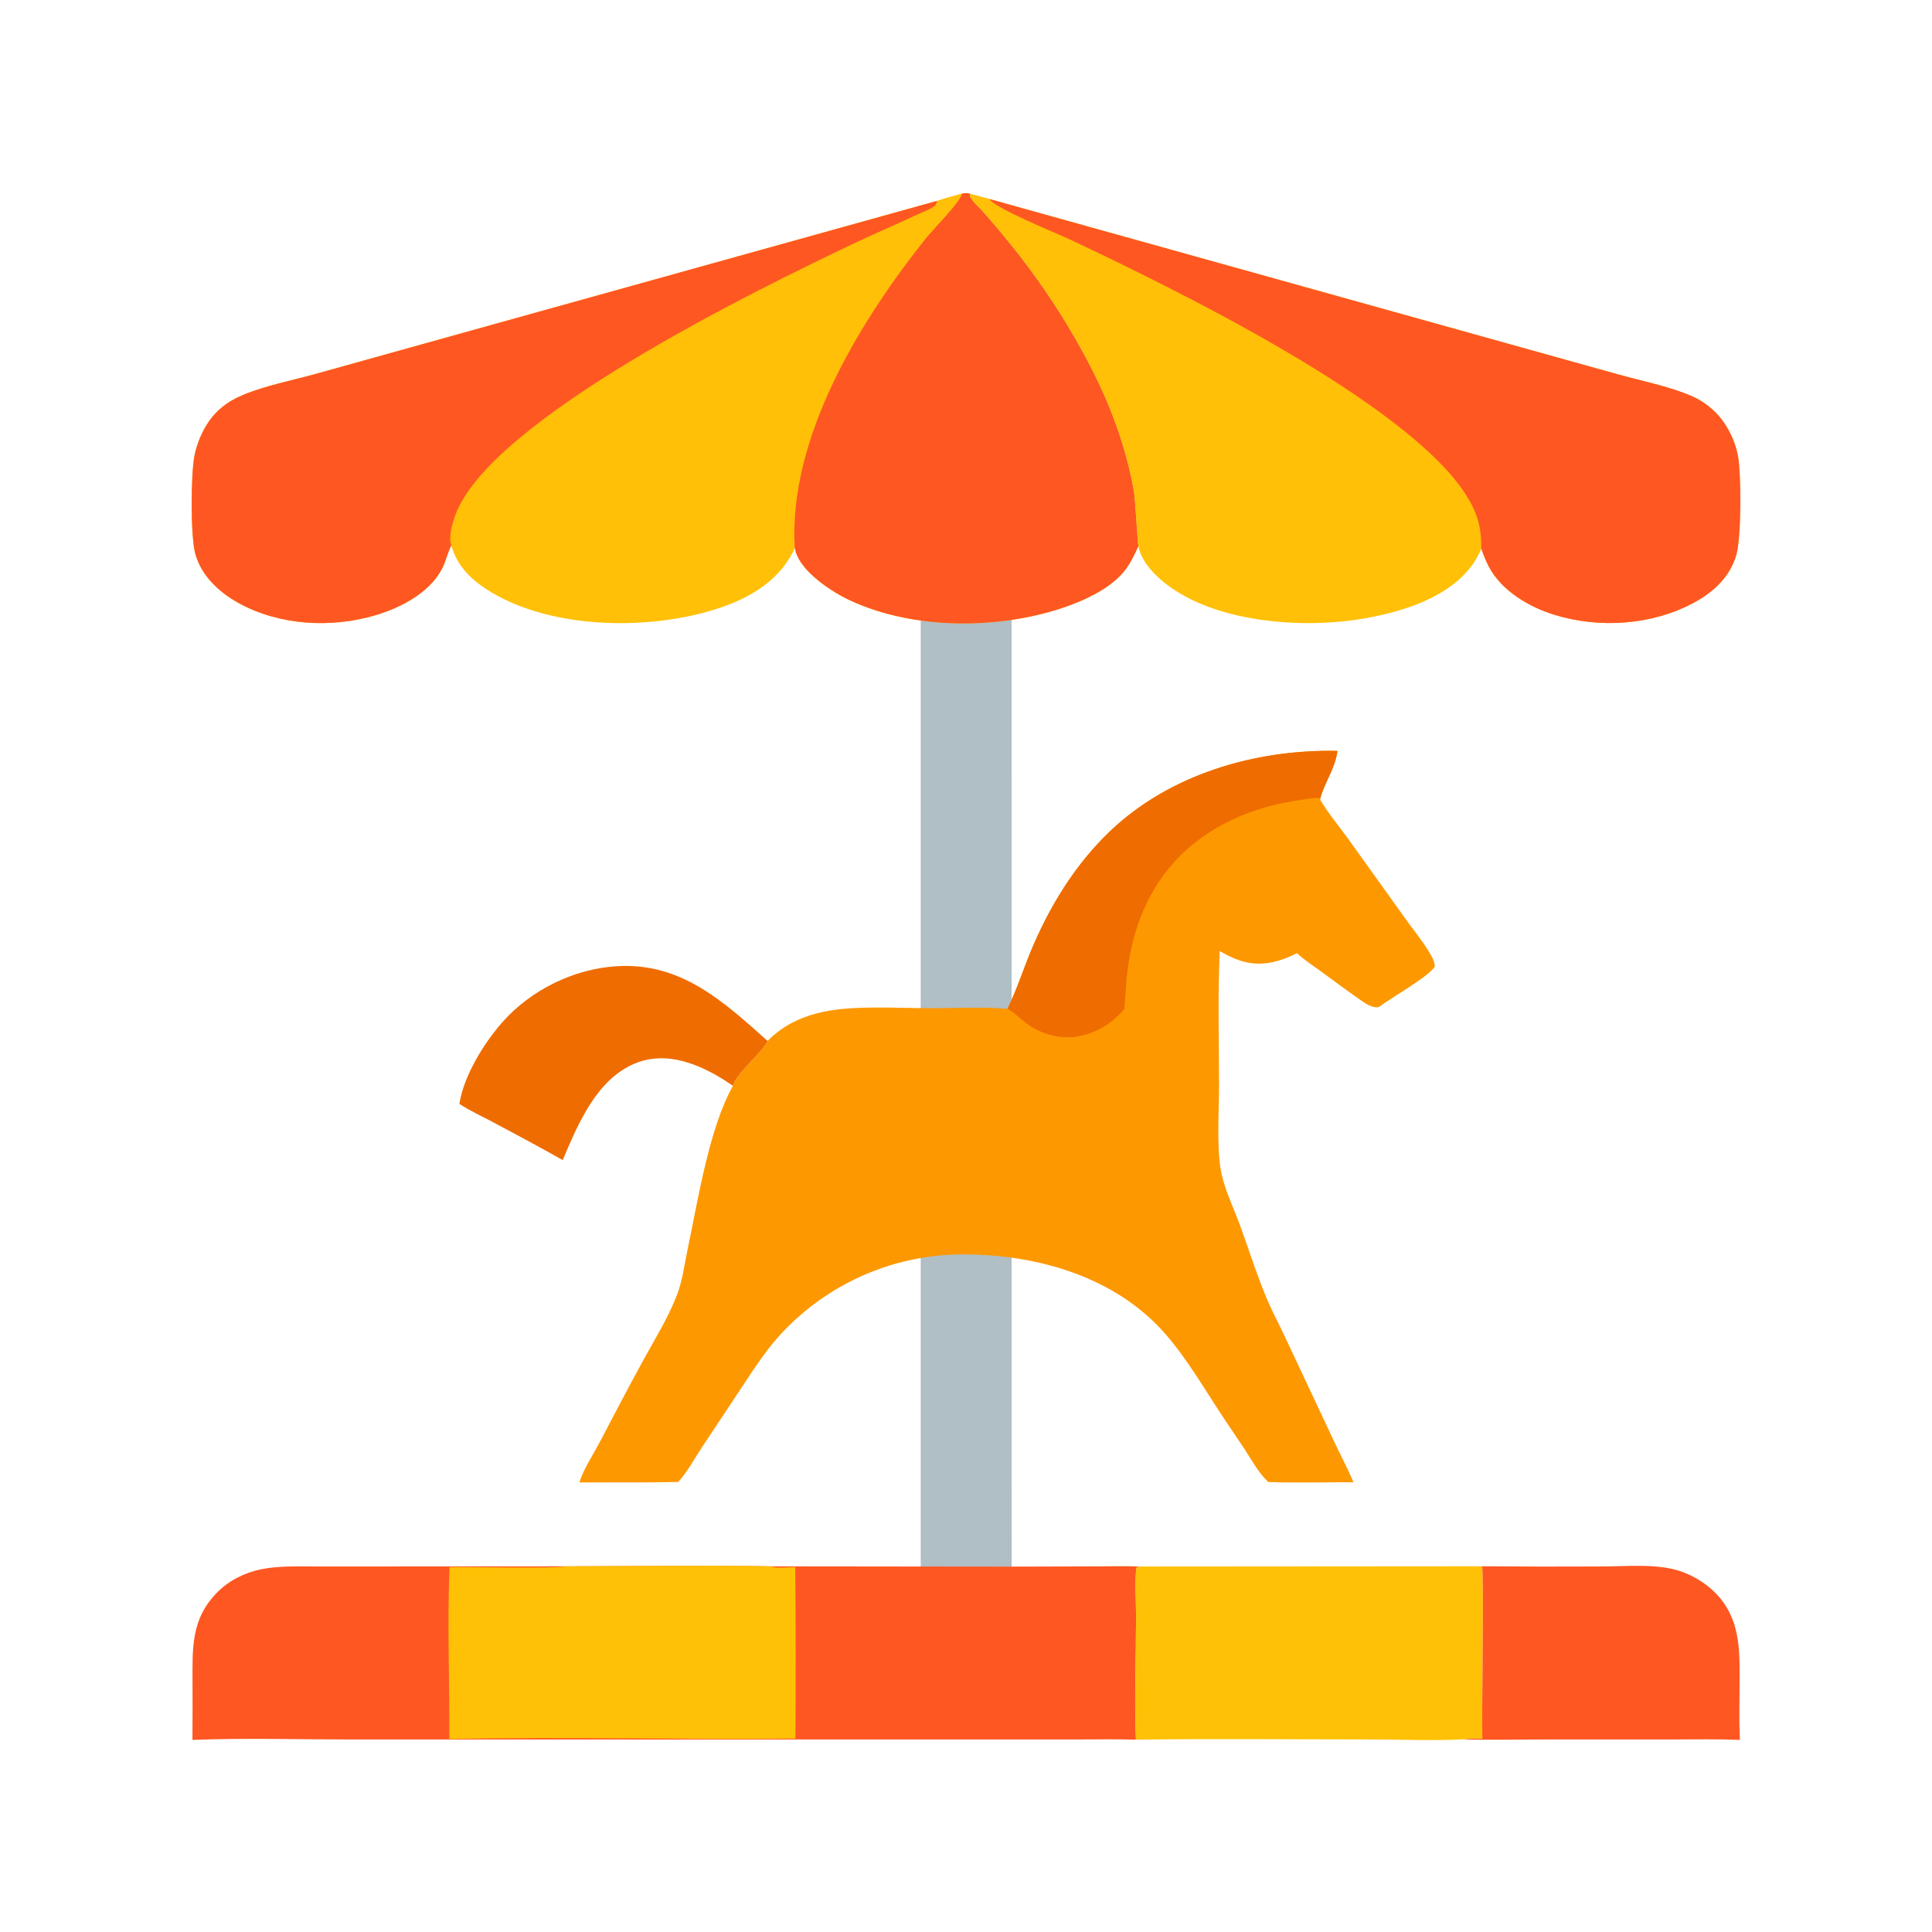 <svg xmlns="http://www.w3.org/2000/svg" viewBox="0 0 512 512" height="512.0px" width="512.0px">
<path id="" fill="#b0bec5" fill-opacity="1.0" stroke="#000000" stroke-width="0.0" stroke-opacity="1.0" stroke-linecap="round" stroke-linejoin="round"  filling="0" d="M255.238 92.859 C259.9 93.033 263.743 94.032 267.965 96.024 C268.423 101.335 268.113 106.889 268.11 112.228 L268.09 142.792 L268.092 239.24 L268.092 375.973 L268.11 420.217 C268.115 428.88 268.355 437.613 267.96 446.265 C264.712 448.44 260.587 449.257 256.815 449.933 C253.713 450.12 248.802 449.345 246.176 447.598 C244.867 446.728 244.256 445.415 244.025 443.895 C243.702 441.765 243.989 439.405 244.003 437.248 L243.999 425.21 L243.998 378.613 L243.997 213.994 L243.998 136.92 L243.976 113.278 C243.967 109.09 243.733 104.749 244.034 100.578 C244.133 99.2 244.377 97.417 245.285 96.323 C247.461 93.701 252.055 93.075 255.238 92.859 Z"></path>
<path id="" fill="#ff5722" fill-opacity="1.0" stroke="#000000" stroke-width="0.0" stroke-opacity="1.0" stroke-linecap="round" stroke-linejoin="round"  filling="0" d="M204.304 415.098 L267.272 415.17 L290.257 415.105 C294.142 415.098 298.058 414.97 301.938 415.14 L301.202 415.445 C300.71 417.127 301.085 426.062 301.077 428.45 C301.043 439.277 300.658 450.22 301.027 461.035 C295.845 460.855 290.62 460.983 285.435 460.98 L257.087 460.98 L171.441 460.985 L92.104 460.978 C78.442 460.983 64.644 460.555 51.001 461.1 C51.033 456.145 51.04 451.192 51.022 446.238 C51.01 436.938 50.513 429.058 57.647 421.908 C60.756 418.79 64.987 416.712 69.276 415.858 C73.958 414.923 78.811 415.135 83.564 415.132 L98.888 415.127 L149.947 415.092 C168.05 415.075 186.207 414.772 204.304 415.098 Z"></path>
<path id="" fill="#ffc106" fill-opacity="1.0" stroke="#000000" stroke-width="0.0" stroke-opacity="1.0" stroke-linecap="round" stroke-linejoin="round"  filling="0" d="M149.947 415.092 C168.05 415.075 186.207 414.772 204.304 415.098 C205.496 415.752 209.28 415.3 210.739 415.295 C210.888 430.442 210.905 445.592 210.79 460.743 C180.23 461.05 149.619 460.212 119.069 460.865 C119.161 445.717 118.51 430.418 119.127 415.29 C123.376 415.243 148.094 415.723 149.947 415.092 Z"></path>
<path id="" fill="#ffc106" fill-opacity="1.0" stroke="#000000" stroke-width="0.0" stroke-opacity="1.0" stroke-linecap="round" stroke-linejoin="round"  filling="0" d="M301.938 415.14 L392.735 415.075 C393.327 416.385 392.625 455.538 392.835 460.77 C391.188 460.77 389.495 460.688 387.868 460.947 C379.387 461.368 370.715 460.97 362.207 460.97 C341.822 460.967 321.41 460.74 301.027 461.035 C300.658 450.22 301.043 439.277 301.077 428.45 C301.085 426.062 300.71 417.127 301.202 415.445 L301.938 415.14 Z"></path>
<path id="" fill="#ff5722" fill-opacity="1.0" stroke="#000000" stroke-width="0.0" stroke-opacity="1.0" stroke-linecap="round" stroke-linejoin="round"  filling="0" d="M392.735 415.075 C403.28 415.168 413.827 415.185 424.375 415.127 C430.577 415.135 437.65 414.42 443.673 415.908 C447.692 416.9 451.8 419.257 454.685 422.228 C461.16 428.892 461.048 437.033 461.015 445.692 C460.995 450.82 460.855 455.978 461.082 461.1 C455.092 460.84 449.055 460.978 443.058 460.978 L406.825 460.985 C400.525 460.988 394.16 461.168 387.868 460.947 C389.495 460.688 391.188 460.77 392.835 460.77 C392.625 455.538 393.327 416.385 392.735 415.075 Z"></path>
<path id="" fill="#ffc007" fill-opacity="1.0" stroke="#000000" stroke-width="0.0" stroke-opacity="1.0" stroke-linecap="round" stroke-linejoin="round"  filling="0" d="M254.96 51.275 C255.625 51.237 256.358 51.111 256.998 51.333 C257.048 51.584 257.082 52.143 257.197 52.344 C257.897 53.554 259.428 54.874 260.377 55.949 C262.78 58.645 265.118 61.4 267.385 64.213 C276.15 74.947 283.717 86.607 289.947 98.986 C294.86 108.899 298.562 119.209 300.488 130.116 C300.868 132.278 301.495 144.292 301.692 144.705 C300.707 146.833 299.738 148.963 298.332 150.856 C294.933 155.434 288.535 158.588 283.312 160.487 C265.65 166.906 242.408 167.117 225.212 159.076 C220.389 156.821 212.517 151.679 210.874 146.223 C210.805 145.994 210.809 145.747 210.743 145.517 C210.716 145.421 210.656 145.338 210.613 145.248 C210.267 146.02 209.894 146.766 209.467 147.495 C204.532 155.923 195.356 160.044 186.26 162.423 C169.036 166.927 145.883 166.273 130.314 157.025 C125.36 154.082 121.1 150.237 119.615 144.511 C118.582 146.498 118.154 148.819 117.067 150.861 C113.699 157.184 106.061 161.105 99.465 163.051 C87.73 166.515 74.064 165.777 63.235 159.812 C58.121 156.995 53.402 152.637 51.781 146.853 C50.453 142.114 50.563 125.73 51.538 120.758 C52.078 118.103 53.045 115.553 54.401 113.207 C56.709 109.166 59.989 106.521 64.255 104.725 C70.246 102.204 77.436 100.813 83.751 99.066 L121.699 88.488 L248.34 53.231 C250.505 52.468 252.748 51.897 254.96 51.275 Z"></path>
<path id="" fill="#fe5722" fill-opacity="1.0" stroke="#000000" stroke-width="0.0" stroke-opacity="1.0" stroke-linecap="round" stroke-linejoin="round"  filling="0" d="M254.96 51.275 C255.625 51.237 256.358 51.111 256.998 51.333 C257.048 51.584 257.082 52.143 257.197 52.344 C257.897 53.554 259.428 54.874 260.377 55.949 C262.78 58.645 265.118 61.4 267.385 64.213 C276.15 74.947 283.717 86.607 289.947 98.986 C294.86 108.899 298.562 119.209 300.488 130.116 C300.868 132.278 301.495 144.292 301.692 144.705 C300.707 146.833 299.738 148.963 298.332 150.856 C294.933 155.434 288.535 158.588 283.312 160.487 C265.65 166.906 242.408 167.117 225.212 159.076 C220.389 156.821 212.517 151.679 210.874 146.223 C210.805 145.994 210.809 145.747 210.743 145.517 C210.716 145.421 210.656 145.338 210.613 145.248 C208.904 115.967 227.885 85.1 245.371 63.16 C247.292 60.75 254.442 53.656 254.96 51.275 Z"></path>
<path id="" fill="#ff5722" fill-opacity="1.0" stroke="#000000" stroke-width="0.0" stroke-opacity="1.0" stroke-linecap="round" stroke-linejoin="round"  filling="0" d="M119.615 144.511 C118.582 146.498 118.154 148.819 117.067 150.861 C113.699 157.184 106.061 161.105 99.465 163.051 C87.73 166.515 74.064 165.777 63.235 159.812 C58.121 156.995 53.402 152.637 51.781 146.853 C50.453 142.114 50.563 125.73 51.538 120.758 C52.078 118.103 53.045 115.553 54.401 113.207 C56.709 109.166 59.989 106.521 64.255 104.725 C70.246 102.204 77.436 100.813 83.751 99.066 L121.699 88.488 L248.34 53.231 C248.235 53.523 248.109 54.125 247.936 54.355 C247.328 55.165 243.446 56.669 242.293 57.212 C236.938 59.735 231.486 62.05 226.138 64.593 C201.358 76.379 129.778 111.101 120.599 136.663 C119.874 138.683 118.779 142.471 119.615 144.511 Z"></path>
<path id="" fill="#fe9800" fill-opacity="1.0" stroke="#000000" stroke-width="0.0" stroke-opacity="1.0" stroke-linecap="round" stroke-linejoin="round"  filling="0" d="M266.985 267.327 C269.408 262.447 271.055 257.215 273.135 252.183 C277.998 240.411 284.842 229.208 294.072 220.372 C309.957 205.162 332.745 198.535 354.43 198.993 C353.845 203.789 350.947 207.352 349.822 211.846 C349.865 211.918 349.905 211.991 349.947 212.063 C352.02 215.593 354.87 218.936 357.267 222.278 L372.705 243.829 C374.842 246.814 377.377 249.864 379.178 253.058 C379.73 254.04 380.165 254.99 380.243 256.125 C378.675 258.81 368.55 264.483 365.39 266.895 C363.53 267.223 361.62 265.777 360.17 264.76 C356.748 262.358 353.385 259.853 350.007 257.385 C347.915 255.857 345.608 254.382 343.728 252.605 C338.795 255.048 333.892 256.337 328.522 254.53 C326.665 253.905 324.925 253.018 323.238 252.03 C322.7 263.875 323.053 275.865 323.058 287.725 C323.06 294.332 322.435 303.558 323.49 309.868 C324.34 314.95 326.942 320.115 328.71 324.965 C331.108 331.538 333.205 338.345 335.973 344.762 C337.342 347.942 338.998 351 340.462 354.137 L353.548 381.988 C355.243 385.613 357.127 389.137 358.71 392.817 C351.178 392.775 343.625 393.015 336.1 392.745 C336.022 392.673 335.947 392.6 335.873 392.527 C333.387 390.085 331.635 386.817 329.743 383.918 C328.05 381.322 326.267 378.783 324.553 376.202 C319.642 368.812 314.688 360.225 308.887 353.572 C295.652 338.387 275.033 332.483 255.47 332.425 C237.72 332.358 220.696 339.467 208.268 352.142 C203.517 356.933 200.113 362.317 196.404 367.905 L186.04 383.522 C184.089 386.46 182.123 390.16 179.736 392.735 C171.005 392.95 162.267 392.793 153.534 392.868 C154.759 389.06 157.099 385.685 158.95 382.158 C162.724 374.962 166.502 367.725 170.405 360.6 C173.5 354.952 177.175 349.067 179.448 343.048 C180.906 339.185 181.429 334.83 182.28 330.795 C184.97 318.06 187.95 298.875 194.245 287.757 C195.1 284.44 201.684 279.298 203.445 275.885 C203.944 275.245 204.561 274.752 205.177 274.228 C208.982 270.993 213.516 269.103 218.381 268.098 C226.723 266.377 237.993 267.192 246.707 267.18 C253.405 267.17 260.322 266.79 266.985 267.327 Z"></path>
<path id="" fill="#ef6c00" fill-opacity="1.0" stroke="#000000" stroke-width="0.0" stroke-opacity="1.0" stroke-linecap="round" stroke-linejoin="round"  filling="0" d="M266.985 267.327 C269.408 262.447 271.055 257.215 273.135 252.183 C277.998 240.411 284.842 229.208 294.072 220.372 C309.957 205.162 332.745 198.535 354.43 198.993 C353.845 203.789 350.947 207.352 349.822 211.846 L349.575 211.426 C347.507 211.47 345.405 211.899 343.36 212.208 C331.54 213.996 320.215 218.951 311.885 227.686 C304.355 235.587 300.32 245.842 298.88 256.55 C298.395 260.158 298.272 263.795 297.952 267.415 C294.603 271.402 289.67 274.342 284.423 274.815 C279.923 275.22 275.285 273.75 271.733 270.983 C270.195 269.783 268.678 268.277 266.985 267.327 Z"></path>
<path id="" fill="#ffc007" fill-opacity="1.0" stroke="#000000" stroke-width="0.0" stroke-opacity="1.0" stroke-linecap="round" stroke-linejoin="round"  filling="0" d="M256.998 51.333 C258.73 51.766 260.455 52.202 262.163 52.732 L390.78 88.607 L428.728 99.193 C435.118 100.976 442.223 102.345 448.312 104.966 C452.455 106.772 455.875 109.908 458.033 113.878 C459.245 116.041 460.105 118.384 460.575 120.818 C461.47 125.688 461.5 142.495 460.123 147.138 C458.4 152.958 454.015 156.975 448.795 159.773 C437.735 165.699 423.915 166.591 411.995 162.953 C405.288 160.906 397.935 156.592 394.57 150.194 C393.78 148.69 393.205 147.241 392.65 145.648 C392.627 145.58 392.59 145.516 392.56 145.45 C391.957 146.798 391.283 148.118 390.442 149.335 C384.325 158.197 372 162.041 361.887 163.841 C345.94 166.68 323.668 165.179 310.173 155.623 C306.632 153.115 302.48 149.155 301.692 144.705 C301.495 144.292 300.868 132.278 300.488 130.116 C298.562 119.209 294.86 108.899 289.947 98.986 C283.717 86.607 276.15 74.947 267.385 64.213 C265.118 61.4 262.78 58.645 260.377 55.949 C259.428 54.874 257.897 53.554 257.197 52.344 C257.082 52.143 257.048 51.584 256.998 51.333 Z"></path>
<path id="" fill="#ff5722" fill-opacity="1.0" stroke="#000000" stroke-width="0.0" stroke-opacity="1.0" stroke-linecap="round" stroke-linejoin="round"  filling="0" d="M262.163 52.732 L390.78 88.607 L428.728 99.193 C435.118 100.976 442.223 102.345 448.312 104.966 C452.455 106.772 455.875 109.908 458.033 113.878 C459.245 116.041 460.105 118.384 460.575 120.818 C461.47 125.688 461.5 142.495 460.123 147.138 C458.4 152.958 454.015 156.975 448.795 159.773 C437.735 165.699 423.915 166.591 411.995 162.953 C405.288 160.906 397.935 156.592 394.57 150.194 C393.78 148.69 393.205 147.241 392.65 145.648 C392.627 145.58 392.59 145.516 392.56 145.45 C392.603 139.774 391.565 135.933 388.488 131.116 C372.77 106.513 311.223 76.541 283.777 63.571 C280.137 61.851 263.8 55.295 262.163 52.732 Z"></path>
<path id="" fill="#ef6c00" fill-opacity="1.0" stroke="#000000" stroke-width="0.0" stroke-opacity="1.0" stroke-linecap="round" stroke-linejoin="round"  filling="0" d="M121.744 292.535 C122.898 285.11 128.168 276.555 133.055 270.985 C140.604 262.382 152.036 256.743 163.461 256.053 C180.5 255.023 191.678 265.363 203.445 275.885 C201.684 279.298 195.1 284.44 194.245 287.757 C191.504 285.848 188.457 284.048 185.381 282.743 C179.898 280.418 174.032 279.47 168.381 281.783 C158.071 285.998 153.159 297.913 149.121 307.442 C143.052 303.978 136.841 300.705 130.68 297.405 C127.709 295.812 124.55 294.395 121.744 292.535 Z"></path>
</svg>